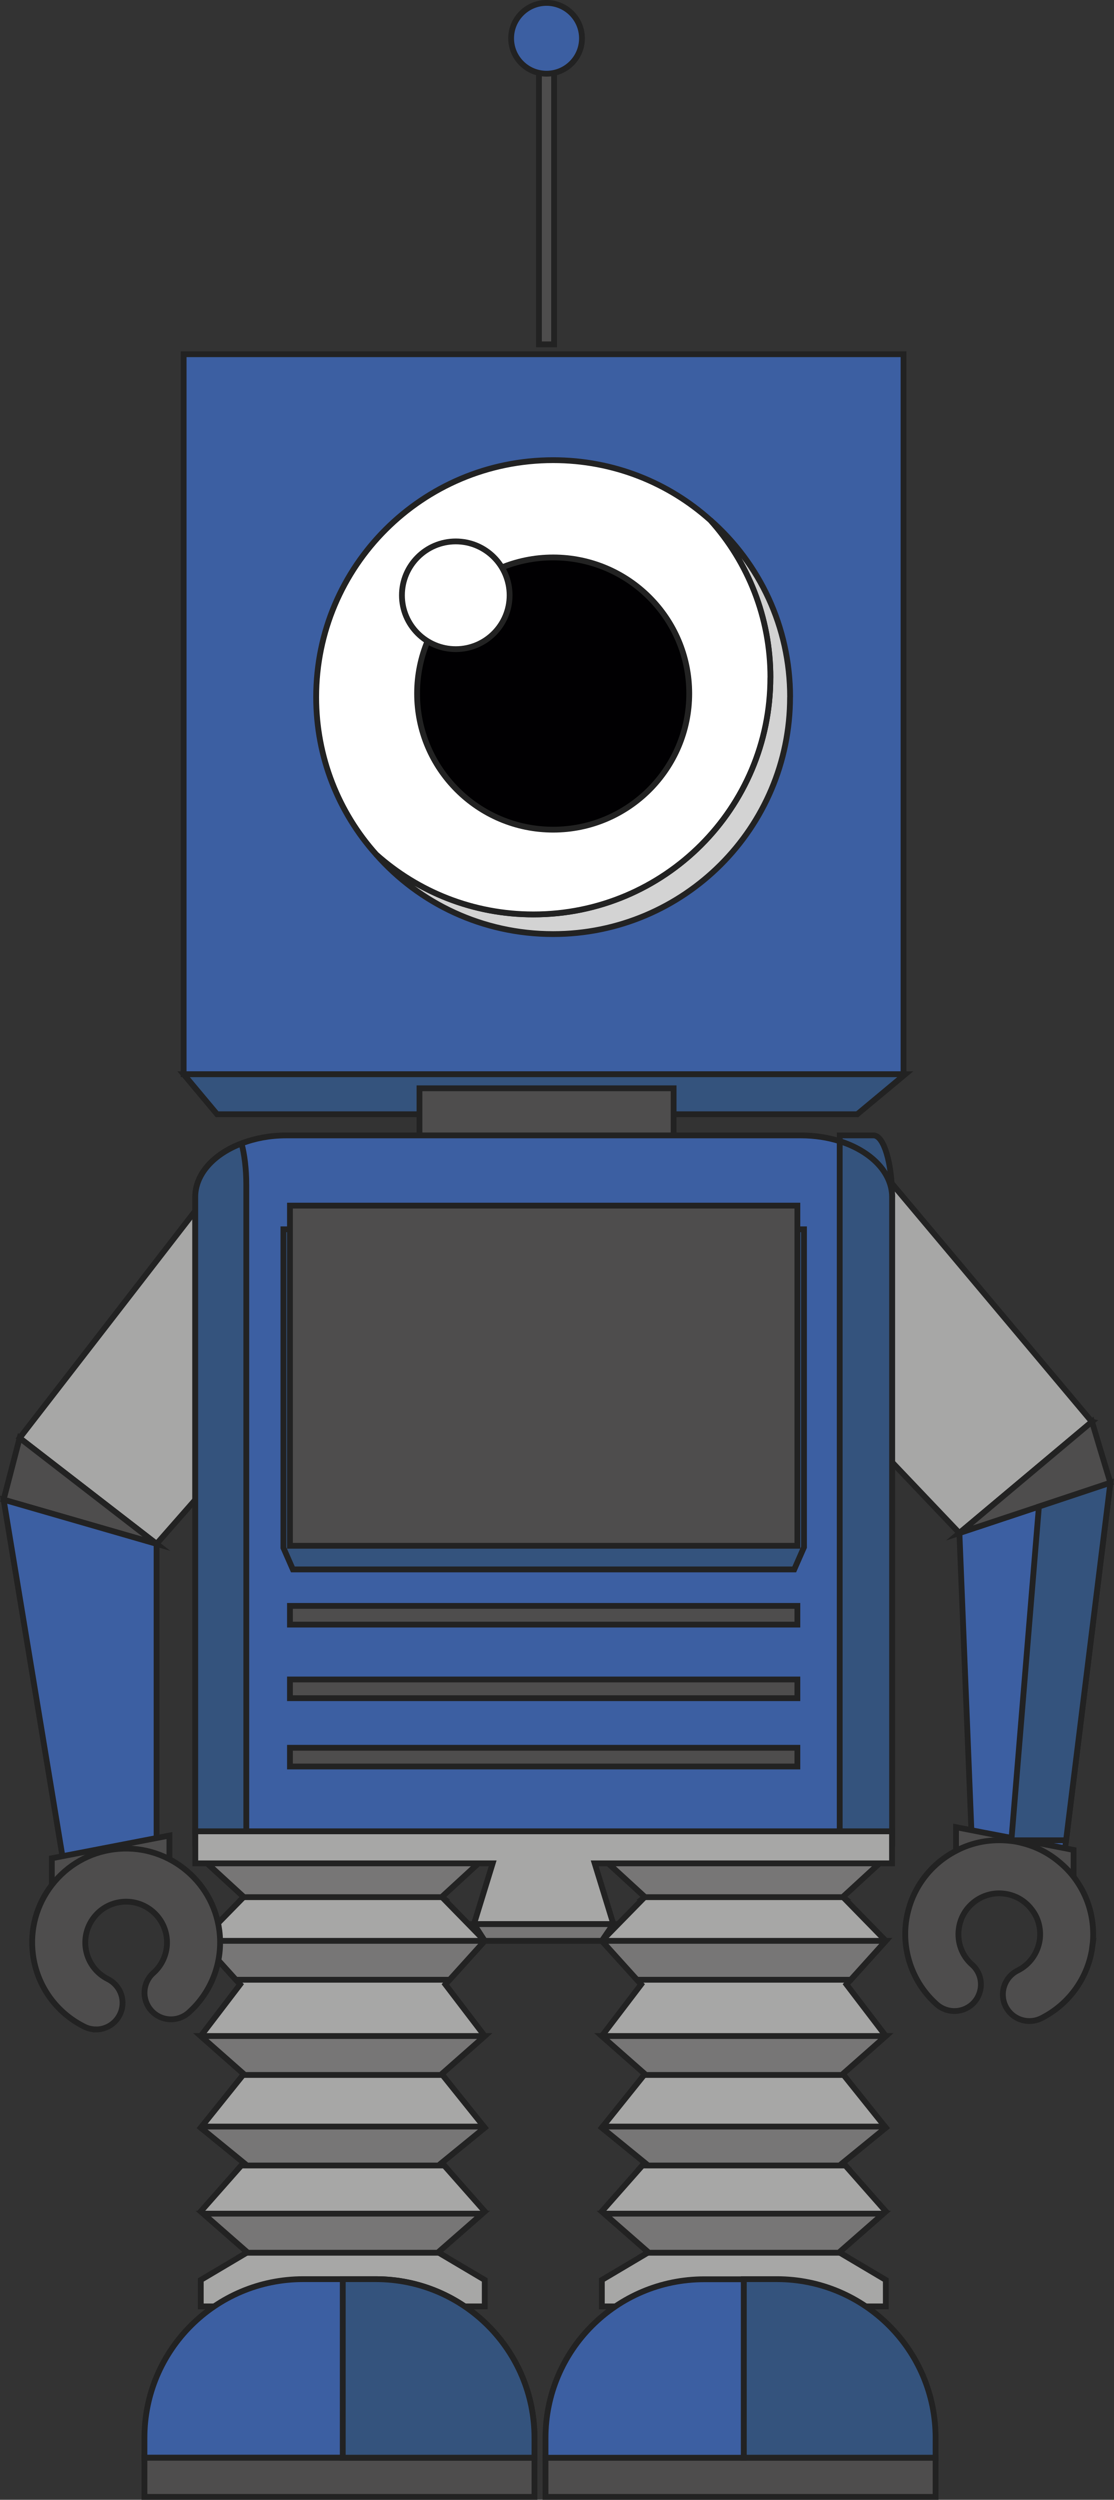 <?xml version="1.0" encoding="UTF-8"?>
<svg id="Layer_2" data-name="Layer 2" xmlns="http://www.w3.org/2000/svg" viewBox="0 0 191.82 430.41">
  <rect x="0" y="0" width="191.82" height="430.41" fill="#333333" stroke="none"/>
  <defs>
    <style>
      .cls-1 {
        fill: #010002;
      }

      .cls-1, .cls-2, .cls-3, .cls-4, .cls-5, .cls-6, .cls-7, .cls-8, .cls-9 {
        stroke: #222;
        stroke-miterlimit: 10;
      }

      .cls-2 {
        fill: #fff;
      }

      .cls-3 {
        fill: #d3d3d3;
      }

      .cls-4 {
        fill: #a7a7a6;
      }

      .cls-5 {
        fill: #e2d0b1;
      }

      .cls-6 {
        fill: #34537d;
      }

      .cls-7 {
        fill: #3c5fa2;
      }

      .cls-8 {
        fill: #4e4d4d;
      }

      .cls-9 {
        fill: #777676;
      }
    </style>
  </defs>
  <g id="Capa_1" data-name="Capa 1">
    <g>
      <polygon class="cls-6" points="147.61 191.85 37.38 191.85 31.62 184.96 155.88 184.96 147.61 191.85"/>
      <g>
        <g>
          <path class="cls-4" d="M188.03,244.78l-8.54,7.17-14.3,12-11.59-12.19-15.83-16.62-.48-.5-13.57-14.25,8.17-6.86,5.39-4.53,12.09-10.13,.04-.05,.11,.16s.03,.02,.03,.02l3.32,3.92s.02,.02,.02,.04l35.1,41.81Z"/>
          <polygon class="cls-7" points="191.2 255.3 183.57 316.86 183.09 320.76 183.07 320.76 180.52 320.38 173.94 319.37 167.38 318.36 167.34 316.96 167.27 315.31 165.2 263.95 178.89 259.4 191.2 255.3"/>
          <polygon class="cls-8" points="184.86 318.52 184.86 326.35 175.32 324.5 164.62 322.43 164.62 314.6 169.06 315.47 175.96 316.79 184.86 318.52"/>
          <path class="cls-8" d="M188.11,335.07c-.68,5.35-3.98,10-8.81,12.43-.66,.33-1.37,.48-2.05,.48-1.66,0-3.28-.91-4.09-2.53-1.12-2.25-.21-5.01,2.04-6.15,2.12-1.04,3.53-3.05,3.85-5.4,.09-.75,.06-1.48-.07-2.18-.2-1.09-.66-2.12-1.37-3-.66-.87-1.53-1.56-2.48-2.03-.68-.32-1.41-.55-2.18-.64-3.85-.5-7.38,2.23-7.86,6.08-.3,2.3,.54,4.61,2.3,6.15,1.87,1.66,2.03,4.55,.36,6.45-1.68,1.89-4.58,2.05-6.47,.36-3.98-3.55-5.94-8.83-5.28-14.12,.71-5.46,4.05-9.94,8.61-12.29,1.39-.75,2.91-1.27,4.51-1.57,1.6-.29,3.28-.34,4.98-.14,.62,.07,1.21,.18,1.8,.34,2.37,.57,4.53,1.66,6.4,3.21,.93,.76,1.79,1.62,2.55,2.6,2.09,2.71,3.25,5.92,3.37,9.29,.04,.9,0,1.78-.12,2.67Z"/>
          <g>
            <polygon class="cls-4" points="152.53 292.48 145.75 295.88 152.36 304.15 152.53 304.36 146.03 310.88 145.75 311.16 152.53 319.81 152.38 319.95 145.13 326.61 145.18 326.65 152.53 334.17 146.49 340.87 145.75 341.67 152.53 350.56 145.13 357.09 145.26 357.26 152.38 366.15 152.53 366.34 145.13 372.38 145.56 372.85 152.53 380.76 152.1 381.14 144.5 387.8 144.62 387.87 152.53 392.56 152.53 397.11 103.63 397.11 103.63 392.56 111.54 387.87 111.66 387.8 104.05 381.14 103.63 380.76 110.61 372.85 111.04 372.38 103.63 366.34 103.78 366.15 110.91 357.26 111.04 357.09 103.63 350.56 110.4 341.67 109.68 340.87 103.63 334.17 110.99 326.65 111.04 326.61 103.78 319.95 103.63 319.81 110.4 311.16 110.13 310.88 103.63 304.36 103.8 304.15 110.4 295.88 103.63 292.48 103.63 284.28 152.53 284.28 152.53 292.48"/>
            <polygon class="cls-9" points="152.53 304.36 146.03 310.88 110.13 310.88 103.63 304.36 103.8 304.15 152.36 304.15 152.53 304.36"/>
            <polygon class="cls-9" points="145.13 326.61 145.18 326.65 110.99 326.65 111.04 326.61 103.78 319.95 152.38 319.95 145.13 326.61"/>
            <polygon class="cls-9" points="152.53 334.17 146.49 340.87 109.68 340.87 103.63 334.17 152.53 334.17"/>
            <polygon class="cls-9" points="145.13 357.09 145.26 357.26 110.91 357.26 111.04 357.09 103.63 350.56 152.53 350.56 145.13 357.09"/>
            <polygon class="cls-9" points="145.13 372.38 145.56 372.85 110.61 372.85 111.04 372.38 103.63 366.34 103.78 366.15 152.38 366.15 152.53 366.34 145.13 372.38"/>
            <polygon class="cls-9" points="144.5 387.8 144.62 387.87 111.54 387.87 111.66 387.8 104.05 381.14 152.1 381.14 144.5 387.8"/>
          </g>
          <rect class="cls-8" x="93.93" y="423.16" width="67.17" height="6.75"/>
          <path class="cls-7" d="M128.08,392.43v30.74h-34.15v-3.41c0-15.09,12.22-27.32,27.32-27.32h6.83Z"/>
          <g>
            <polygon class="cls-4" points="83.47 292.48 76.69 295.88 83.3 304.15 83.47 304.36 76.98 310.88 76.69 311.16 83.47 319.81 83.32 319.95 76.07 326.61 76.12 326.65 83.47 334.17 77.42 340.87 76.69 341.67 83.47 350.56 76.07 357.09 76.19 357.26 83.32 366.15 83.47 366.34 76.07 372.38 76.49 372.85 83.47 380.76 83.05 381.14 75.44 387.8 75.56 387.87 83.47 392.56 83.47 397.11 34.57 397.11 34.57 392.56 42.48 387.87 42.6 387.8 35 381.14 34.57 380.76 41.55 372.85 41.97 372.38 34.57 366.34 34.72 366.15 41.85 357.26 41.97 357.09 34.57 350.56 41.35 341.67 40.62 340.87 34.57 334.17 41.93 326.65 41.97 326.61 34.72 319.95 34.57 319.81 41.35 311.16 41.07 310.88 34.57 304.36 34.74 304.15 41.35 295.88 34.57 292.48 34.57 284.28 83.47 284.28 83.47 292.48"/>
            <polygon class="cls-9" points="83.47 304.36 76.98 310.88 41.07 310.88 34.57 304.36 34.74 304.15 83.3 304.15 83.47 304.36"/>
            <polygon class="cls-9" points="76.07 326.61 76.12 326.65 41.93 326.65 41.97 326.61 34.72 319.95 83.32 319.95 76.07 326.61"/>
            <polygon class="cls-9" points="83.47 334.17 77.42 340.87 40.62 340.87 34.57 334.17 83.47 334.17"/>
            <polygon class="cls-9" points="76.07 357.09 76.19 357.26 41.85 357.26 41.97 357.09 34.57 350.56 83.47 350.56 76.07 357.09"/>
            <polygon class="cls-9" points="76.07 372.38 76.49 372.85 41.55 372.85 41.97 372.38 34.57 366.34 34.72 366.15 83.32 366.15 83.47 366.34 76.07 372.38"/>
            <polygon class="cls-9" points="75.44 387.8 75.56 387.87 42.48 387.87 42.6 387.8 35 381.14 83.05 381.14 75.44 387.8"/>
          </g>
          <rect class="cls-8" x="72.23" y="187.38" width="43.76" height="14.23"/>
          <polygon class="cls-4" points="26.96 265.82 3.38 247.59 40.09 200.12 66.63 220.64 26.96 265.82"/>
          <path class="cls-7" d="M153.61,206.1v111.35H33.62v-111.35c0-3.97,3.21-7.42,7.97-9.22,2.28-.89,4.92-1.39,7.72-1.39h88.61c2.39,0,4.64,.36,6.67,1,5.33,1.68,9.02,5.35,9.02,9.61Z"/>
          <path class="cls-6" d="M153.61,206.1c0-4.26-3.69-7.92-9.02-9.61v-1h5.83c1.75,0,3.19,4.73,3.19,10.61Z"/>
          <path class="cls-6" d="M153.61,206.1v111.35h-9.02v-120.96c5.33,1.68,9.02,5.35,9.02,9.61Z"/>
          <path class="cls-6" d="M42.41,203.98v111.36h-8.79v-109.24c0-3.97,3.21-7.42,7.97-9.22,.51,1.89,.82,4.37,.82,7.1Z"/>
          <path class="cls-5" d="M94.11,84.77c18.76,0,33.97,15.21,33.97,33.97s-15.21,33.97-33.97,33.97-33.97-15.21-33.97-33.97,15.21-33.97,33.97-33.97Z"/>
          <path class="cls-8" d="M94.12,76.28c-23.43,0-42.46,19.04-42.46,42.46s19.03,42.46,42.46,42.46,42.46-19.06,42.46-42.46-19.05-42.46-42.46-42.46Zm0,82.3c-21.97,0-39.86-17.87-39.86-39.84s17.89-39.86,39.86-39.86,39.85,17.9,39.85,39.86-17.87,39.84-39.85,39.84Z"/>
          <path class="cls-8" d="M98.68,108.93c0-2.85,1.35-5.37,3.45-6.98-2.43-1.17-5.14-1.84-8.02-1.84-10.28,0-18.62,8.34-18.62,18.62s8.34,18.61,18.62,18.61,18.62-8.34,18.62-18.61c0-.88-.08-1.73-.2-2.56-1.42,1-3.16,1.58-5.03,1.58-4.87,0-8.82-3.95-8.82-8.82Z"/>
          <polygon class="cls-6" points="50.43 270.22 48.8 266.5 48.8 211.66 138.44 211.66 138.44 266.4 136.76 270.22 50.43 270.22"/>
          <rect class="cls-8" x="49.93" y="276.5" width="87.37" height="3.22"/>
          <rect class="cls-8" x="49.93" y="207.58" width="87.37" height="58.57"/>
          <rect class="cls-8" x="49.93" y="289.17" width="87.37" height="3.22"/>
          <rect class="cls-8" x="49.93" y="300.93" width="87.37" height="3.22"/>
          <rect class="cls-8" x="24.87" y="423.16" width="67.16" height="6.75"/>
          <rect class="cls-8" x="92.8" y="6.6" width="2.61" height="52.69"/>
          <path class="cls-7" d="M94.11,.5c3.37,0,6.1,2.73,6.1,6.1s-2.73,6.09-6.1,6.09-6.1-2.73-6.1-6.09,2.73-6.1,6.1-6.1Z"/>
          <polygon class="cls-8" points="26.96 265.82 3.38 247.59 .62 258.21 26.96 265.82"/>
          <polygon class="cls-7" points=".62 258.21 11.36 323.3 26.96 320.28 26.96 265.82 .62 258.21"/>
          <polygon class="cls-8" points="29.17 323.86 8.92 327.79 8.92 319.95 29.17 316.04 29.17 323.86"/>
          <path class="cls-8" d="M16.53,349.42c-.69,0-1.38-.15-2.04-.49-4.84-2.42-8.14-7.06-8.82-12.42-.55-4.29,.61-8.54,3.25-11.95,2.65-3.42,6.46-5.61,10.75-6.15,8.84-1.12,16.96,5.16,18.1,14,.67,5.29-1.3,10.56-5.28,14.11-1.88,1.68-4.77,1.53-6.45-.36-1.68-1.89-1.52-4.78,.37-6.46,1.73-1.54,2.59-3.84,2.29-6.14-.49-3.84-4.02-6.57-7.87-6.08-1.87,.24-3.52,1.18-4.67,2.67-1.15,1.49-1.65,3.33-1.42,5.2,.3,2.34,1.73,4.35,3.84,5.41,2.26,1.13,3.17,3.88,2.04,6.14-.8,1.6-2.42,2.53-4.09,2.53Z"/>
          <polygon class="cls-4" points="153.6 315.31 33.63 315.31 33.63 320.83 84.83 320.83 81.61 331.29 105.62 331.29 102.4 320.83 153.6 320.83 153.6 315.31"/>
          <path class="cls-7" d="M92.03,419.74v3.41H24.87v-3.41c0-15.1,12.23-27.32,27.32-27.32h12.52c15.1,0,27.32,12.22,27.32,27.32Z"/>
          <polygon class="cls-9" points="103.63 334.17 83.47 334.17 81.61 331.29 105.59 331.29 103.63 334.17"/>
          <path class="cls-6" d="M161.1,419.75v3.41h-33.02v-30.74h5.7c15.09,0,27.32,12.23,27.32,27.32Z"/>
          <path class="cls-6" d="M92.03,419.75v3.41H59.02v-30.74h5.69c15.09,0,27.32,12.23,27.32,27.32Z"/>
        </g>
        <rect class="cls-7" x="31.62" y="60.99" width="123.96" height="123.96"/>
        <g>
          <path class="cls-3" d="M136.04,120.03c0,22.54-18.27,40.8-40.8,40.8-12.14,0-23.05-5.28-30.47-13.72,7.19,6.44,16.68,10.34,27.08,10.34,22.54,0,40.8-18.27,40.8-40.8,0-10.37-3.9-19.9-10.33-27.09,8.44,7.42,13.73,18.34,13.73,30.47"/>
          <path class="cls-2" d="M132.65,116.64c0,22.54-18.26,40.8-40.8,40.8-10.4,0-19.89-3.9-27.08-10.33-6.44-7.19-10.33-16.71-10.33-27.08,0-22.53,18.27-40.8,40.81-40.8,10.4,0,19.9,3.9,27.07,10.34,6.45,7.18,10.34,16.71,10.34,27.08"/>
          <path class="cls-1" d="M118.68,119.41c0,12.94-10.5,23.44-23.43,23.44s-23.43-10.5-23.43-23.44,10.49-23.43,23.43-23.43,23.43,10.49,23.43,23.43"/>
          <path class="cls-2" d="M87.75,102.5c0,5.12-4.15,9.27-9.27,9.27s-9.27-4.16-9.27-9.27,4.14-9.28,9.27-9.28,9.27,4.15,9.27,9.28"/>
        </g>
      </g>
      <polygon class="cls-8" points="191.2 255.3 178.89 259.4 165.2 263.95 179.49 251.95 188.03 244.78 189.47 249.59 191.2 255.3"/>
      <polygon class="cls-6" points="191.2 255.3 183.57 316.86 174.15 316.86 174.17 316.64 178.89 259.4 191.2 255.3"/>
    </g>
  </g>
</svg>